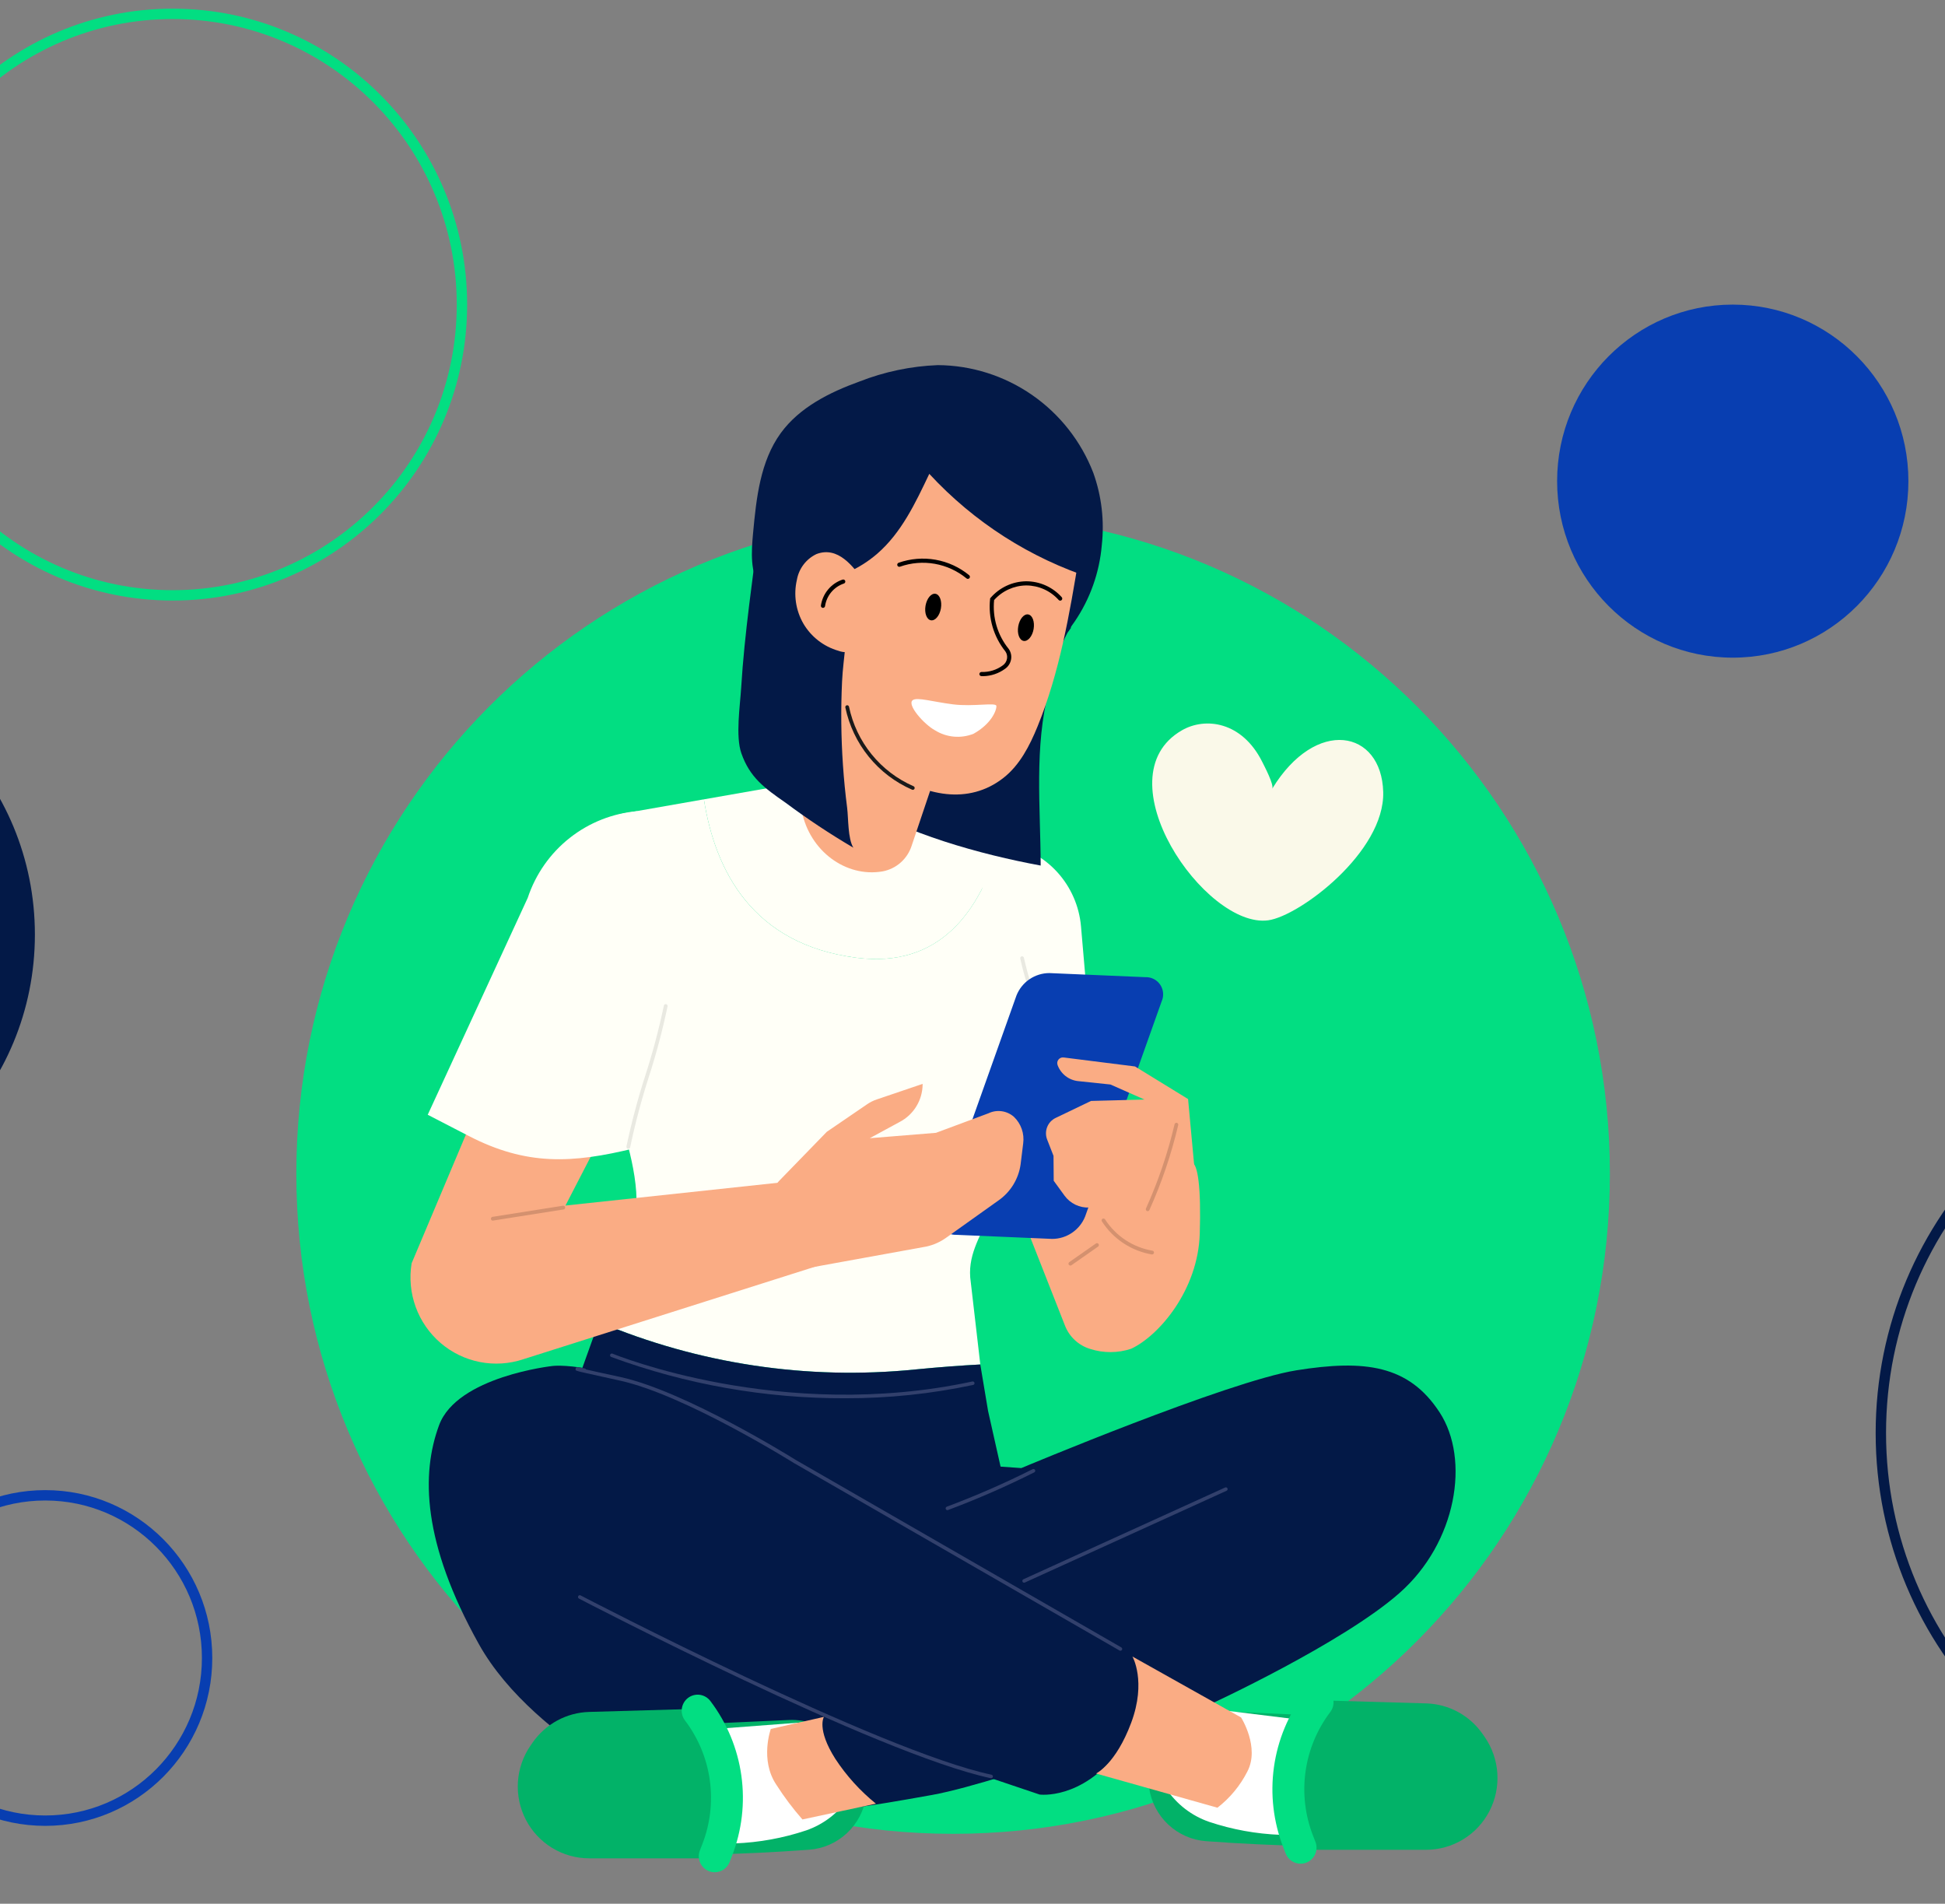 <svg width="375" height="367" viewBox="0 0 375 367" fill="none" xmlns="http://www.w3.org/2000/svg">
<rect x="0" y="0" width="375" height="367" fill="#808080" stroke="none"/>
<g clip-path="url(#clip0_803_2024)">
<mask id="mask0_803_2024" style="mask-type:luminance" maskUnits="userSpaceOnUse" x="-61" y="0" width="498" height="367">
<path d="M437 0H-61V367H437V0Z" fill="white"/>
</mask>
<g mask="url(#mask0_803_2024)">
<path d="M334.08 126.783C352.783 126.783 367.944 111.546 367.944 92.752C367.944 73.957 352.783 58.721 334.08 58.721C315.377 58.721 300.216 73.957 300.216 92.752C300.216 111.546 315.377 126.783 334.08 126.783Z" fill="#083EB1"/>
<path d="M8.72 350.986C25.956 350.986 39.928 336.945 39.928 319.625C39.928 302.304 25.956 288.263 8.72 288.263C-8.516 288.263 -22.488 302.304 -22.488 319.625C-22.488 336.945 -8.516 350.986 8.72 350.986Z" stroke="#083EB1" stroke-width="2"/>
<path d="M-45.728 233.546C-16.757 233.546 6.728 209.646 6.728 180.164C6.728 150.682 -16.757 126.782 -45.728 126.782C-74.699 126.782 -98.184 150.682 -98.184 180.164C-98.184 209.646 -74.699 233.546 -45.728 233.546Z" fill="#031947"/>
<path d="M33.288 114.772C64.092 114.772 89.064 89.677 89.064 58.721C89.064 27.765 64.092 2.67 33.288 2.67C2.484 2.67 -22.488 27.765 -22.488 58.721C-22.488 89.677 2.484 114.772 33.288 114.772Z" stroke="#02DE82" stroke-width="2"/>
<path d="M437 350.987C478.072 350.987 511.368 317.527 511.368 276.252C511.368 234.977 478.072 201.518 437 201.518C395.928 201.518 362.632 234.977 362.632 276.252C362.632 317.527 395.928 350.987 437 350.987Z" stroke="#031947" stroke-width="2"/>
<path d="M183.761 353.521C253.695 353.521 310.388 296.548 310.388 226.269C310.388 155.99 253.695 99.018 183.761 99.018C113.827 99.018 57.133 155.99 57.133 226.269C57.133 296.548 113.827 353.521 183.761 353.521Z" fill="#02DE82"/>
<path d="M198.175 237.356L205.312 255.506C205.725 256.585 206.379 257.555 207.223 258.341C208.067 259.128 209.078 259.71 210.18 260.043C212.756 260.875 215.527 260.863 218.095 260.009C223.524 257.458 230.983 248.642 231.314 237.867C231.588 229.033 230.973 224.282 229.735 224.061C228.044 223.896 226.455 223.17 225.22 221.998L206.777 201.808C205.755 200.685 204.395 199.931 202.906 199.659C201.416 199.388 199.879 199.615 198.531 200.306C197.182 200.997 196.096 202.113 195.439 203.483C194.783 204.854 194.591 206.403 194.895 207.893L196.844 233.466C196.893 234.3 197.091 235.117 197.429 235.88C197.508 236.048 197.592 236.212 197.682 236.373C197.868 236.689 198.033 237.018 198.175 237.356Z" fill="#FAAC84"/>
<path d="M189.178 161.757L194.02 162.656C197.824 163.365 201.292 165.306 203.892 168.184C206.493 171.062 208.083 174.718 208.419 178.591L209.929 196.055C209.929 196.055 188.511 188.66 189.178 187.319C189.845 185.978 189.178 161.757 189.178 161.757Z" fill="#FFFFF7"/>
<path d="M208.253 192.721L201.897 185.301L202.383 170.687C202.437 169.084 201.967 167.508 201.047 166.199C200.126 164.89 198.804 163.919 197.284 163.435L192.94 161.78C189.089 175.873 181.057 186.697 165.082 184.627C145.17 182.045 137.897 168.003 135.715 154.093L120.835 156.704C118.696 156.977 116.745 158.072 115.393 159.759C114.041 161.446 113.393 163.595 113.584 165.753L115.549 187.99L119.568 215.567C121.484 221.95 124.349 231.707 121.574 237.766L115.459 254.84C134.719 262.945 155.686 266.095 176.462 264.003C181.198 263.542 185.352 263.233 189.005 263.042L187.168 247.188C186.402 242.17 188.88 238.659 190.848 233.984L198.543 224.993L204.051 221.455C206.361 219.973 208.327 218.009 209.816 215.697C211.304 213.384 212.281 210.777 212.68 208.052C213.078 205.327 212.889 202.548 212.125 199.903C211.362 197.258 210.041 194.809 208.253 192.721Z" fill="#FFFFF7"/>
<path d="M165.084 184.63C181.061 186.7 189.098 175.88 192.94 161.783L161.065 149.65L135.713 154.096C137.899 168.006 145.172 182.048 165.084 184.63Z" fill="#FFFFF7"/>
<path d="M204.883 203.855C204.822 203.855 204.762 203.84 204.709 203.811C204.656 203.781 204.611 203.739 204.579 203.687C200.862 197.907 198.197 191.511 196.706 184.795C196.685 184.701 196.702 184.602 196.753 184.521C196.804 184.439 196.886 184.382 196.979 184.36C197.073 184.339 197.171 184.356 197.252 184.408C197.333 184.459 197.39 184.541 197.412 184.635C198.884 191.267 201.516 197.584 205.186 203.292C205.212 203.332 205.229 203.377 205.238 203.424C205.246 203.471 205.246 203.52 205.235 203.566C205.225 203.613 205.206 203.658 205.178 203.697C205.151 203.736 205.116 203.769 205.075 203.795C205.019 203.834 204.952 203.855 204.883 203.855Z" fill="#E9E9E1"/>
<path d="M202.862 238.834L184.376 238.048C183.81 238.073 183.248 237.951 182.743 237.694C182.237 237.437 181.807 237.054 181.491 236.581C181.176 236.109 180.988 235.563 180.943 234.995C180.899 234.428 181.001 233.859 181.239 233.343L195.98 191.897C196.49 190.626 197.367 189.537 198.497 188.77C199.626 188.002 200.959 187.59 202.322 187.588L220.813 188.378C221.379 188.353 221.942 188.475 222.447 188.731C222.953 188.988 223.384 189.372 223.699 189.844C224.014 190.317 224.203 190.863 224.247 191.431C224.291 191.998 224.19 192.567 223.952 193.084L209.211 234.529C208.698 235.8 207.82 236.888 206.689 237.654C205.558 238.421 204.226 238.832 202.862 238.834Z" fill="#083EB1"/>
<path d="M206.366 243.975C206.308 243.975 206.25 243.961 206.198 243.934C206.147 243.906 206.103 243.866 206.07 243.818C206.043 243.778 206.023 243.734 206.013 243.687C206.003 243.64 206.002 243.592 206.011 243.545C206.019 243.498 206.037 243.453 206.063 243.413C206.089 243.372 206.122 243.338 206.162 243.311L211.29 239.719C211.37 239.664 211.468 239.643 211.563 239.66C211.658 239.678 211.742 239.732 211.797 239.812C211.852 239.892 211.873 239.99 211.856 240.086C211.839 240.181 211.784 240.266 211.705 240.321L206.575 243.91C206.513 243.951 206.441 243.974 206.366 243.975Z" fill="#D4916F"/>
<path d="M127.369 275.313C149.534 285.18 168.919 283.141 190.515 272.075L189.001 263.043C185.348 263.234 181.193 263.542 176.458 264.004C155.682 266.096 134.714 262.947 115.454 254.841L109.52 271.4L127.369 275.313Z" fill="#031947"/>
<path d="M112.199 264.003L103.551 279.952C100.618 286.135 99.323 292.974 99.791 299.807C100.258 306.64 102.472 313.237 106.219 318.958C109.966 324.68 115.118 329.333 121.179 332.468C127.239 335.602 134.001 337.112 140.812 336.852L189.852 331.273C205.952 330.659 202.16 316.587 197.069 301.227L190.518 272.078L112.199 264.003Z" fill="#031947"/>
<path d="M206.491 121.035C205.214 122.92 203.758 124.676 202.143 126.277C196.467 131.905 183.7 130.072 176.778 128.337C168.249 126.201 160.346 122.107 152.586 117.95C150.265 116.931 148.223 115.364 146.633 113.382C144.601 110.371 144.855 106.419 145.193 102.787C145.815 96.05 146.57 88.937 150.541 83.479C154.155 78.527 159.922 75.644 165.68 73.558C170.514 71.661 175.628 70.589 180.813 70.387C187.305 70.43 193.635 72.433 198.98 76.136C204.326 79.839 208.441 85.07 210.791 91.152C212.392 95.621 212.951 100.399 212.426 105.12C211.972 110.395 210.169 115.463 207.194 119.833C204.306 123.703 203.445 128.241 202.239 132.957C199.374 144.182 200.607 155.32 200.645 166.861C188.91 164.691 174.704 160.714 164.524 154.45C165.134 148.97 165.866 143.449 166.477 137.971C167.319 130.429 168.238 122.65 171.998 116.07C175.757 109.489 183.153 104.387 190.59 105.736C194.35 106.553 197.75 108.56 200.292 111.463C202.772 114.363 204.857 117.582 206.491 121.035Z" fill="#031947"/>
<path d="M158.367 134.796L154.736 149.396C154.17 151.696 154.122 154.094 154.595 156.416C156.132 164.037 163.037 169.18 170.121 167.991C171.425 167.757 172.642 167.17 173.638 166.292C174.635 165.415 175.375 164.281 175.778 163.012L183.526 139.993L158.367 134.796Z" fill="#FAAC84"/>
<path d="M230.649 229.035L229.063 211.873L218.837 205.59L205.065 203.855C204.879 203.832 204.69 203.857 204.517 203.928C204.343 204 204.191 204.114 204.075 204.262C203.958 204.409 203.881 204.584 203.851 204.77C203.821 204.956 203.84 205.146 203.904 205.323C204.211 206.158 204.743 206.89 205.442 207.436C206.14 207.982 206.977 208.322 207.858 208.415L214.099 209.07L220.655 211.969L210.354 212.236L203.524 215.515C202.778 215.874 202.196 216.504 201.893 217.278C201.591 218.052 201.591 218.912 201.893 219.685L203.119 222.823L203.158 227.627L205.237 230.487C205.78 231.234 206.498 231.835 207.328 232.236C208.157 232.637 209.072 232.826 209.992 232.787L211.699 232.715L214.807 238.511C217.065 240.615 221.762 244.317 224.79 243.765C225.819 243.576 226.801 243.185 227.68 242.613C228.558 242.042 229.316 241.302 229.909 240.436C230.503 239.57 230.92 238.594 231.137 237.566C231.354 236.537 231.367 235.475 231.175 234.441L230.649 229.035Z" fill="#FAAC84"/>
<path d="M150.137 227.731L159.411 218.187L167.207 212.861C167.769 212.476 168.381 212.171 169.025 211.954L177.883 208.948V209.104C177.861 210.592 177.437 212.046 176.658 213.311C175.878 214.576 174.771 215.605 173.456 216.288L167.686 219.422L180.454 218.385L190.57 214.621C191.369 214.237 192.263 214.098 193.14 214.222C194.017 214.345 194.839 214.725 195.502 215.315C196.176 215.967 196.688 216.769 196.996 217.657C197.304 218.545 197.398 219.494 197.272 220.425L196.775 224.464C196.579 225.86 196.097 227.2 195.359 228.4C194.621 229.6 193.644 230.633 192.489 231.434L182.396 238.625C181.27 239.427 179.997 239.996 178.651 240.298L152.375 245.068C151.294 245.264 150.179 245.121 149.181 244.659C148.183 244.196 147.351 243.437 146.797 242.483C145.741 240.665 145.262 238.567 145.424 236.468C145.586 234.37 146.382 232.371 147.704 230.739L150.137 227.731Z" fill="#FAAC84"/>
<path d="M172.287 225.027C172.199 225.027 172.113 224.995 172.046 224.937C171.979 224.879 171.936 224.798 171.923 224.71C171.917 224.663 171.921 224.614 171.934 224.568C171.947 224.521 171.968 224.478 171.998 224.44C172.028 224.402 172.064 224.371 172.106 224.347C172.148 224.324 172.194 224.309 172.242 224.303L179.796 223.324C181.442 223.119 183.044 222.646 184.539 221.924L194.898 216.239C194.982 216.193 195.081 216.183 195.174 216.21C195.266 216.237 195.343 216.3 195.39 216.384C195.436 216.469 195.446 216.569 195.419 216.661C195.392 216.754 195.329 216.832 195.246 216.879L184.873 222.572C183.303 223.332 181.62 223.829 179.891 224.043L172.332 225.024C172.317 225.027 172.302 225.028 172.287 225.027Z" fill="#FAAC84"/>
<path d="M173.472 231.101C173.381 231.101 173.294 231.066 173.228 231.005C173.161 230.943 173.12 230.859 173.112 230.769C173.105 230.678 173.131 230.588 173.186 230.516C173.241 230.444 173.321 230.396 173.411 230.38L180.015 229.226C181.41 228.973 182.763 228.526 184.035 227.898L195.455 221.233C195.539 221.187 195.637 221.176 195.728 221.202C195.82 221.228 195.898 221.289 195.945 221.372C195.992 221.455 196.006 221.553 195.982 221.646C195.958 221.738 195.899 221.818 195.818 221.867L184.376 228.546C183.038 229.208 181.615 229.68 180.147 229.946L173.535 231.105C173.514 231.1 173.493 231.098 173.472 231.101Z" fill="#FAAC84"/>
<path d="M174.379 236.65C174.29 236.649 174.205 236.616 174.139 236.557C174.073 236.497 174.031 236.416 174.021 236.327C174.012 236.239 174.034 236.15 174.086 236.077C174.137 236.004 174.213 235.953 174.299 235.933L180.586 234.492C182.328 234.075 183.984 233.352 185.477 232.357L195.69 225.55C195.77 225.497 195.868 225.478 195.962 225.498C196.056 225.517 196.138 225.573 196.191 225.653C196.244 225.734 196.263 225.832 196.244 225.926C196.224 226.02 196.169 226.103 196.089 226.156L185.875 232.96C184.311 234.003 182.575 234.76 180.749 235.196L174.462 236.638C174.435 236.646 174.407 236.65 174.379 236.65Z" fill="#FAAC84"/>
<path d="M171.399 148.577C165.306 144.207 160.623 137.356 159.941 130.881C159.922 130.694 159.902 130.507 159.888 130.32C159.817 129.269 159.677 128.225 159.467 127.193C159.532 126.659 159.599 126.126 159.664 125.584C158.027 120.064 157.007 114.377 156.625 108.63C156.241 102.778 157.304 96.921 159.72 91.582C162.183 86.221 166.594 82.009 172.048 79.811C176.135 78.471 180.464 78.041 184.733 78.553C189.71 78.965 194.781 80.044 198.896 82.888C202.708 85.628 205.541 89.529 206.974 94.014C208.455 98.219 208.829 102.737 208.059 107.13C206.227 118.309 204.314 129.583 200.034 140.065C198.516 143.779 196.608 147.504 193.455 149.967C186.742 155.231 178.194 153.445 171.399 148.577Z" fill="#FAAC84"/>
<path d="M186.602 111.597C186.509 111.597 186.419 111.565 186.348 111.505C184.581 110.056 182.474 109.086 180.227 108.69C177.98 108.294 175.67 108.485 173.518 109.245C173.419 109.28 173.31 109.274 173.215 109.229C173.12 109.184 173.047 109.104 173.011 109.004C172.993 108.955 172.985 108.902 172.987 108.849C172.989 108.796 173.002 108.744 173.025 108.696C173.047 108.648 173.079 108.605 173.118 108.57C173.157 108.534 173.203 108.507 173.253 108.489C175.536 107.685 177.986 107.483 180.369 107.903C182.752 108.324 184.987 109.353 186.861 110.891C186.901 110.925 186.934 110.967 186.958 111.013C186.982 111.06 186.997 111.111 187.002 111.163C187.006 111.216 187 111.269 186.985 111.319C186.969 111.369 186.943 111.416 186.91 111.456C186.872 111.501 186.825 111.537 186.771 111.561C186.718 111.586 186.66 111.598 186.602 111.597Z" fill="black"/>
<path d="M189.574 130.351C189.449 130.351 189.327 130.351 189.202 130.339C189.149 130.336 189.098 130.323 189.051 130.3C189.004 130.277 188.961 130.245 188.926 130.206C188.892 130.167 188.865 130.121 188.847 130.071C188.83 130.021 188.823 129.969 188.826 129.916C188.835 129.811 188.884 129.714 188.963 129.645C189.042 129.575 189.144 129.538 189.248 129.542C190.713 129.593 192.152 129.147 193.334 128.276C193.547 128.127 193.729 127.938 193.869 127.719C194.009 127.5 194.104 127.255 194.15 126.999C194.196 126.753 194.192 126.5 194.138 126.256C194.085 126.011 193.983 125.78 193.839 125.576C192.71 124.169 191.869 122.552 191.363 120.817C190.857 119.083 190.696 117.265 190.891 115.468L190.906 115.347L190.985 115.252C191.836 114.269 192.883 113.476 194.058 112.926C195.234 112.376 196.511 112.081 197.807 112.06C199.104 112.053 200.387 112.321 201.573 112.847C202.759 113.372 203.821 114.144 204.69 115.11C204.729 115.149 204.759 115.195 204.779 115.245C204.799 115.296 204.808 115.35 204.807 115.404C204.805 115.459 204.793 115.512 204.77 115.562C204.748 115.611 204.715 115.655 204.675 115.692C204.634 115.728 204.587 115.756 204.536 115.773C204.484 115.791 204.43 115.797 204.376 115.793C204.322 115.788 204.27 115.773 204.222 115.747C204.174 115.722 204.132 115.687 204.098 115.644C203.312 114.774 202.355 114.077 201.287 113.597C200.22 113.118 199.064 112.867 197.895 112.86H197.815C196.653 112.88 195.507 113.14 194.45 113.624C193.392 114.108 192.445 114.807 191.668 115.675C191.498 117.356 191.66 119.054 192.144 120.672C192.628 122.29 193.424 123.796 194.487 125.105C194.692 125.396 194.837 125.724 194.914 126.072C194.991 126.419 194.998 126.779 194.935 127.129C194.87 127.49 194.735 127.835 194.538 128.143C194.341 128.451 194.085 128.717 193.785 128.926C192.559 129.823 191.089 130.32 189.574 130.351Z" fill="black"/>
<path d="M164.529 163.416C160.024 160.771 155.667 157.88 151.477 154.757C147.418 151.94 144.572 149.895 142.937 145.22C141.783 141.933 142.69 136.035 142.902 132.554C143.534 122.126 145.128 111.591 146.619 99.552C146.965 96.75 148.581 96.006 150.585 94.031C152.589 92.056 155.927 91.181 158.253 92.759C160.51 94.289 161.007 97.361 161.307 100.083C161.93 105.799 162.609 111.511 163.174 117.23C163.638 121.901 162.571 126.693 162.351 131.383C162.1 136.741 162.157 142.11 162.521 147.462C162.707 150.221 162.976 152.975 163.33 155.725C163.583 157.745 163.454 161.689 164.529 163.416Z" fill="#031947"/>
<path d="M178.445 116.76C178.198 118.17 178.661 119.429 179.477 119.577C180.292 119.725 181.167 118.698 181.408 117.291C181.648 115.884 181.191 114.622 180.371 114.472C179.55 114.323 178.695 115.349 178.445 116.76Z" fill="black"/>
<path d="M196.32 120.738C196.073 122.149 196.536 123.407 197.352 123.555C198.167 123.704 199.042 122.675 199.283 121.268C199.523 119.861 199.066 118.599 198.245 118.451C197.425 118.303 196.57 119.328 196.32 120.738Z" fill="black"/>
<path d="M210.699 111.512C198.644 107.617 187.787 100.673 179.17 91.348C176.499 96.961 173.805 102.699 169.116 106.76C165.75 109.663 161.611 111.509 157.21 112.071C155.411 112.377 153.564 112.215 151.845 111.599C150.991 111.281 150.234 110.746 149.648 110.047C149.061 109.347 148.665 108.506 148.499 107.607C148.441 106.229 148.727 104.858 149.33 103.619C150.673 99.888 152.32 96.274 154.257 92.816C156.204 89.347 158.954 86.401 162.274 84.226C167.073 81.487 172.685 80.55 178.108 81.583C183.486 82.635 188.628 84.66 193.284 87.562C197.861 90.068 201.965 93.362 205.41 97.292C208.864 101.262 210.856 106.303 211.051 111.572C210.556 111.633 210.54 111.987 210.699 111.512Z" fill="#031947"/>
<path d="M157.413 106.813C156.437 107.277 155.585 107.97 154.929 108.833C154.273 109.696 153.832 110.704 153.643 111.773C152.973 114.65 153.423 117.676 154.9 120.23C156.399 122.771 158.808 124.639 161.634 125.454C162.196 125.665 162.796 125.756 163.395 125.72C163.994 125.685 164.58 125.524 165.113 125.248C166.04 124.495 166.657 123.426 166.848 122.244C167.709 119 168.662 115.027 166.582 112.102C164.502 109.176 161.561 105.231 157.413 106.813Z" fill="#FAAC84"/>
<path d="M158.674 117.182C158.656 117.184 158.638 117.184 158.621 117.182C158.568 117.175 158.517 117.158 158.472 117.132C158.426 117.105 158.385 117.07 158.353 117.027C158.321 116.985 158.298 116.937 158.284 116.886C158.271 116.834 158.268 116.781 158.275 116.728C158.444 115.59 158.923 114.521 159.659 113.64C160.395 112.759 161.359 112.1 162.445 111.737C162.496 111.718 162.549 111.711 162.603 111.714C162.656 111.716 162.708 111.73 162.756 111.754C162.804 111.778 162.847 111.811 162.882 111.852C162.917 111.892 162.944 111.94 162.96 111.991C162.976 112.042 162.982 112.096 162.977 112.15C162.972 112.203 162.957 112.255 162.931 112.303C162.906 112.35 162.871 112.392 162.83 112.426C162.788 112.459 162.74 112.484 162.688 112.499C161.746 112.816 160.91 113.389 160.272 114.155C159.634 114.92 159.219 115.847 159.072 116.835C159.059 116.931 159.012 117.02 158.938 117.084C158.865 117.148 158.771 117.182 158.674 117.182Z" fill="black"/>
<path d="M201.487 81.179C206.561 85.71 209.923 91.862 211.004 98.596C211.379 100.99 211.208 103.934 209.13 105.154C206.858 106.489 204.034 104.834 202.03 103.118C196.506 98.375 191.645 92.537 184.979 89.639C179.894 87.434 174.162 87.123 169.004 85.088C166.755 84.199 164.292 82.296 164.801 79.924C165.188 78.118 167.124 77.149 168.865 76.566C175.077 74.575 181.696 74.235 188.078 75.58C194.459 76.925 200.385 79.909 205.277 84.24" fill="#031947"/>
<path d="M161.148 226.813L109.024 232.402L125.365 200.774L98.813 197.411L79.36 243.536C78.896 246.363 79.166 249.262 80.144 251.954C81.123 254.645 82.777 257.037 84.945 258.897C87.114 260.757 89.725 262.022 92.523 262.57C95.322 263.118 98.214 262.93 100.919 262.024L163.158 242.285L161.148 226.813Z" fill="#FAAC84"/>
<path d="M122.909 156.377C118.141 156.776 113.594 158.572 109.832 161.544C106.07 164.515 103.259 168.53 101.746 173.092L82.468 214.901L90.375 218.988C101.487 224.727 110.279 224.327 122.417 221.337C123.445 221.206 124.432 220.845 125.304 220.282C125.972 218.935 131.604 166.466 131.604 166.466L122.909 156.377Z" fill="#FFFFF7"/>
<path d="M175.991 152.266C175.942 152.267 175.894 152.256 175.85 152.235C172.602 150.819 169.738 148.641 167.5 145.884C165.262 143.127 163.713 139.871 162.984 136.389C162.974 136.342 162.974 136.294 162.983 136.247C162.992 136.2 163.01 136.155 163.037 136.115C163.063 136.075 163.097 136.041 163.137 136.015C163.177 135.989 163.221 135.971 163.268 135.962C163.315 135.952 163.363 135.952 163.41 135.961C163.457 135.97 163.501 135.988 163.541 136.015C163.58 136.041 163.614 136.076 163.64 136.116C163.667 136.156 163.685 136.2 163.693 136.247C164.397 139.614 165.893 142.763 168.057 145.428C170.222 148.094 172.99 150.2 176.131 151.568C176.175 151.586 176.215 151.614 176.248 151.648C176.282 151.682 176.308 151.722 176.325 151.766C176.343 151.811 176.352 151.858 176.351 151.906C176.35 151.954 176.34 152.001 176.321 152.044C176.293 152.109 176.247 152.165 176.188 152.204C176.13 152.243 176.061 152.265 175.991 152.266Z" fill="#1A1A1A"/>
<path d="M222.128 241.828C222.108 241.83 222.087 241.83 222.067 241.828C220.113 241.493 218.249 240.754 216.593 239.658C214.937 238.562 213.526 237.132 212.448 235.46C212.397 235.378 212.38 235.28 212.401 235.185C212.422 235.091 212.478 235.009 212.559 234.956C212.64 234.906 212.737 234.889 212.83 234.91C212.923 234.931 213.004 234.987 213.057 235.067C214.079 236.654 215.418 238.01 216.989 239.049C218.561 240.088 220.33 240.787 222.184 241.103C222.275 241.117 222.357 241.165 222.414 241.237C222.471 241.309 222.499 241.401 222.492 241.493C222.485 241.585 222.443 241.67 222.375 241.733C222.307 241.795 222.22 241.829 222.128 241.828Z" fill="#D4916F"/>
<path d="M221.27 233.484C221.219 233.484 221.169 233.472 221.123 233.45C221.08 233.43 221.041 233.402 221.009 233.367C220.976 233.332 220.951 233.291 220.935 233.247C220.918 233.202 220.91 233.154 220.912 233.107C220.914 233.059 220.925 233.012 220.945 232.969C223.295 227.76 225.139 222.335 226.452 216.769C226.458 216.718 226.474 216.668 226.501 216.624C226.527 216.58 226.562 216.541 226.604 216.512C226.646 216.482 226.694 216.461 226.744 216.452C226.795 216.442 226.847 216.443 226.897 216.455C226.947 216.467 226.994 216.49 227.034 216.521C227.075 216.553 227.108 216.593 227.133 216.638C227.157 216.684 227.171 216.734 227.174 216.786C227.178 216.837 227.17 216.889 227.152 216.937C225.828 222.548 223.97 228.018 221.604 233.271C221.573 233.334 221.526 233.388 221.467 233.425C221.408 233.463 221.34 233.484 221.27 233.484Z" fill="#D4916F"/>
<path d="M95.015 235.307C94.923 235.308 94.834 235.274 94.766 235.211C94.699 235.149 94.657 235.063 94.65 234.971C94.642 234.879 94.67 234.788 94.727 234.716C94.784 234.644 94.867 234.596 94.958 234.582L108.552 232.435C108.646 232.422 108.74 232.447 108.816 232.503C108.892 232.56 108.943 232.644 108.958 232.737C108.972 232.831 108.95 232.927 108.896 233.004C108.842 233.081 108.759 233.134 108.667 233.152L95.072 235.299C95.053 235.303 95.034 235.306 95.015 235.307Z" fill="#D4916F"/>
<path d="M121.146 221.454C121.123 221.454 121.1 221.451 121.078 221.446C121.03 221.438 120.985 221.421 120.944 221.395C120.903 221.369 120.868 221.335 120.841 221.295C120.813 221.256 120.794 221.211 120.784 221.163C120.774 221.116 120.773 221.067 120.782 221.019C121.746 216.421 122.951 211.877 124.394 207.407C125.83 202.961 127.032 198.441 127.994 193.868C128.012 193.773 128.066 193.689 128.146 193.634C128.225 193.58 128.323 193.559 128.417 193.576C128.512 193.594 128.596 193.649 128.65 193.729C128.704 193.808 128.725 193.906 128.707 194.002C127.743 198.6 126.537 203.144 125.095 207.614C123.662 212.062 122.462 216.582 121.502 221.157C121.486 221.24 121.442 221.315 121.377 221.37C121.312 221.424 121.23 221.454 121.146 221.454Z" fill="#E9E9E1"/>
<path d="M162.965 269.554C147.571 269.601 132.291 266.906 117.834 261.593C117.749 261.558 117.682 261.491 117.647 261.407C117.611 261.322 117.611 261.226 117.646 261.142C117.681 261.057 117.747 260.989 117.832 260.954C117.916 260.918 118.011 260.918 118.095 260.953C118.418 261.086 150.556 274.271 187.506 266.314C187.59 266.303 187.675 266.325 187.745 266.374C187.814 266.424 187.862 266.498 187.881 266.581C187.899 266.664 187.885 266.752 187.843 266.826C187.8 266.9 187.732 266.955 187.651 266.981C179.535 268.712 171.261 269.574 162.965 269.554Z" fill="#32406C"/>
<path d="M113.744 288.193C113.667 288.193 113.593 288.169 113.531 288.124C113.469 288.08 113.423 288.017 113.398 287.945C113.367 287.853 113.374 287.753 113.417 287.667C113.459 287.58 113.534 287.514 113.625 287.483C120.789 285.014 126.69 279.797 130.039 272.971C130.059 272.926 130.087 272.885 130.122 272.851C130.157 272.817 130.199 272.791 130.245 272.774C130.291 272.757 130.34 272.749 130.388 272.751C130.437 272.754 130.485 272.766 130.529 272.787C130.573 272.809 130.612 272.839 130.644 272.876C130.676 272.913 130.7 272.956 130.715 273.003C130.73 273.05 130.736 273.099 130.731 273.148C130.727 273.197 130.712 273.244 130.689 273.287C129.005 276.767 126.65 279.875 123.759 282.43C120.869 284.986 117.501 286.938 113.852 288.173C113.818 288.187 113.781 288.194 113.744 288.193Z" fill="white"/>
<path d="M270.023 331.461L236.44 329.927C234.787 329.852 233.136 330.121 231.592 330.716L229.118 331.673C226.573 332.655 224.438 334.479 223.063 336.844C221.689 339.208 221.156 341.973 221.554 344.683C221.952 347.392 223.257 349.884 225.253 351.749C227.249 353.614 229.818 354.739 232.536 354.941C245.691 355.911 258.887 356.191 272.072 355.78L270.429 331.049" fill="#02B268"/>
<path d="M233.318 329.397L253.416 331.872H270.641L279.255 341.347L273.924 349.178C273.924 349.178 265.331 354.596 246.857 353.716C242.184 353.538 237.559 352.695 233.121 351.211C229.771 350.054 226.885 347.834 224.9 344.885L218.763 335.785L233.318 329.397Z" fill="white"/>
<path d="M132.646 348.911C132.646 348.911 103.246 336.534 92.326 316.949C81.405 297.363 81.186 284.123 84.66 274.736C88.134 265.348 106.505 263.334 106.505 263.334C106.505 263.334 115.47 262.088 135.045 271.442C154.619 280.796 210.422 315.415 210.422 315.415L220.18 321.745C220.18 321.745 222.877 328.418 215.646 337.729C208.415 347.04 200.439 345.95 200.439 345.95L158.837 331.921L149.815 336.477L143.961 347.71L132.646 348.911Z" fill="#031947"/>
<path d="M118.524 333.107L152.107 331.574C153.76 331.498 155.41 331.767 156.955 332.363L159.429 333.32C161.973 334.302 164.107 336.126 165.481 338.49C166.856 340.855 167.388 343.619 166.99 346.328C166.592 349.037 165.287 351.529 163.292 353.393C161.296 355.258 158.728 356.384 156.011 356.586C142.856 357.556 129.659 357.836 116.475 357.425L118.114 332.695" fill="#02B268"/>
<path d="M140.545 279.105L196.915 283.013C196.915 283.013 236.739 266.279 249.95 264.166C263.161 262.054 271.607 263.16 277.548 272.254C283.49 281.347 280.838 297.369 269.838 307.085C258.838 316.802 233.218 328.605 233.218 328.605C233.218 328.605 193.899 343.46 179.738 346.022C165.578 348.584 163.7 348.558 163.7 348.558C163.7 348.558 158.962 350.358 157.508 327.644C156.054 304.93 148.388 312.342 148.388 312.342C148.388 312.342 140.572 277.688 140.545 279.105Z" fill="#031947"/>
<path d="M156.83 331.872L135.136 333.519H117.911L109.297 342.998L114.628 350.829C114.628 350.829 123.221 356.248 141.695 355.367C146.369 355.189 150.993 354.346 155.431 352.862C158.781 351.705 161.667 349.485 163.652 346.536L159.699 339.703L156.83 331.872Z" fill="white"/>
<path d="M135.339 329.397L136.547 332.699C138.725 338.67 139.608 345.041 139.135 351.383L138.622 358.246H113.596C111.081 358.246 108.615 357.554 106.464 356.244C104.313 354.935 102.559 353.059 101.394 350.82C100.229 348.58 99.696 346.063 99.853 343.541C100.01 341.019 100.851 338.588 102.286 336.512L102.665 335.963C103.896 334.184 105.525 332.719 107.421 331.687C109.318 330.655 111.429 330.086 113.584 330.023L135.339 329.397Z" fill="#02B268"/>
<path d="M137.799 360.93C137.413 360.931 137.03 360.857 136.671 360.712C136.296 360.563 135.953 360.341 135.663 360.058C135.373 359.776 135.141 359.439 134.981 359.066C134.821 358.693 134.735 358.293 134.729 357.887C134.723 357.481 134.796 357.078 134.945 356.701L135.405 355.53C136.934 351.604 137.431 347.348 136.849 343.172C136.267 338.997 134.625 335.042 132.082 331.689C131.832 331.367 131.649 330.998 131.541 330.605C131.434 330.211 131.406 329.8 131.457 329.396C131.509 328.991 131.64 328.6 131.842 328.247C132.044 327.893 132.315 327.583 132.637 327.335C132.959 327.086 133.327 326.905 133.719 326.8C134.112 326.695 134.521 326.67 134.923 326.724C135.325 326.779 135.713 326.914 136.063 327.12C136.414 327.326 136.72 327.6 136.965 327.925C140.151 332.126 142.208 337.081 142.937 342.313C143.666 347.544 143.043 352.876 141.127 357.795L140.667 358.965C140.44 359.544 140.045 360.041 139.534 360.391C139.022 360.741 138.418 360.929 137.799 360.93Z" fill="#02DE82"/>
<path d="M158.853 330.977L148.615 333.303C148.615 333.303 146.464 339.251 149.666 344.036C151.174 346.401 152.861 348.646 154.712 350.751L168.881 347.712C165.838 345.252 163.195 342.332 161.046 339.056C157.4 333.313 158.853 330.977 158.853 330.977Z" fill="#FAAC84"/>
<path d="M218.338 319.343L239.282 331.087C239.282 331.087 242.935 336.825 240.496 341.507C239.112 344.237 237.139 346.622 234.722 348.488L211.326 341.897C211.326 341.897 215.124 340.082 218.099 332.101C221.074 324.12 218.338 319.343 218.338 319.343Z" fill="#FAAC84"/>
<path d="M191.092 342.803C191.068 342.802 191.044 342.8 191.02 342.795C169.207 338.167 112.195 308.469 111.623 308.172C111.583 308.151 111.548 308.122 111.519 308.087C111.49 308.053 111.468 308.012 111.455 307.969C111.441 307.926 111.437 307.881 111.441 307.836C111.445 307.791 111.458 307.747 111.479 307.707C111.5 307.667 111.528 307.631 111.563 307.602C111.597 307.573 111.637 307.551 111.68 307.538C111.723 307.525 111.768 307.52 111.813 307.524C111.858 307.528 111.902 307.541 111.941 307.562C112.514 307.86 169.444 337.516 191.163 342.127C191.247 342.143 191.321 342.191 191.371 342.26C191.422 342.329 191.445 342.414 191.436 342.499C191.427 342.584 191.387 342.663 191.323 342.72C191.259 342.776 191.177 342.807 191.092 342.806V342.803Z" fill="#32406C"/>
<path d="M216.013 318.226C215.953 318.226 215.894 318.21 215.841 318.18L153.027 282.014C152.807 281.881 131.946 268.837 119.441 266.133C116.422 265.475 114.207 264.987 112.848 264.674C110.906 264.227 110.906 264.227 110.981 263.862C111.057 263.496 111.149 263.507 112.738 263.804C112.793 263.815 112.844 263.839 112.887 263.873C112.931 263.908 112.966 263.952 112.989 264.003C114.146 264.27 116.153 264.716 119.583 265.451C132.207 268.186 153.169 281.287 153.378 281.42L216.192 317.587C216.258 317.624 216.309 317.683 216.338 317.753C216.367 317.823 216.372 317.901 216.352 317.974C216.332 318.048 216.288 318.112 216.228 318.158C216.167 318.204 216.094 318.228 216.018 318.227L216.013 318.226Z" fill="#32406C"/>
<path d="M197.447 305.109C197.382 305.109 197.318 305.09 197.263 305.054C197.208 305.018 197.164 304.967 197.137 304.908C197.118 304.866 197.108 304.822 197.106 304.777C197.105 304.732 197.112 304.687 197.128 304.645C197.144 304.603 197.168 304.564 197.199 304.531C197.23 304.498 197.267 304.472 197.308 304.454L236.208 286.758C236.249 286.739 236.293 286.728 236.338 286.727C236.383 286.725 236.427 286.733 236.469 286.749C236.511 286.765 236.55 286.789 236.582 286.82C236.615 286.851 236.641 286.889 236.659 286.93C236.678 286.971 236.688 287.015 236.69 287.06C236.691 287.105 236.684 287.15 236.668 287.193C236.652 287.235 236.628 287.273 236.597 287.306C236.566 287.339 236.529 287.365 236.488 287.384L197.587 305.08C197.543 305.1 197.495 305.11 197.447 305.109Z" fill="#32406C"/>
<path d="M182.657 291.124C182.578 291.122 182.501 291.092 182.441 291.039C182.381 290.987 182.341 290.915 182.328 290.836C182.315 290.757 182.329 290.676 182.37 290.607C182.41 290.537 182.472 290.484 182.547 290.456C188.191 288.346 193.717 285.931 199.102 283.223C199.183 283.183 199.277 283.176 199.363 283.205C199.449 283.233 199.52 283.295 199.562 283.375C199.602 283.457 199.609 283.551 199.58 283.638C199.552 283.724 199.491 283.796 199.41 283.837C193.996 286.556 188.44 288.982 182.768 291.104C182.732 291.116 182.695 291.123 182.657 291.124Z" fill="#32406C"/>
<path d="M253.21 327.751L252.003 331.053C249.824 337.024 248.942 343.394 249.415 349.736L249.927 356.6H274.951C277.466 356.599 279.932 355.907 282.083 354.598C284.234 353.289 285.987 351.413 287.153 349.173C288.318 346.934 288.851 344.417 288.694 341.894C288.537 339.372 287.696 336.941 286.261 334.865L285.882 334.317C284.651 332.537 283.022 331.072 281.125 330.04C279.229 329.008 277.117 328.438 274.961 328.377L253.21 327.751Z" fill="#02B268"/>
<path d="M250.748 359.28C250.131 359.279 249.528 359.092 249.018 358.743C248.508 358.395 248.114 357.9 247.887 357.323L247.428 356.153C245.512 351.234 244.889 345.902 245.618 340.67C246.347 335.439 248.404 330.484 251.591 326.283C252.088 325.632 252.821 325.206 253.631 325.099C254.031 325.046 254.438 325.072 254.829 325.177C255.219 325.282 255.585 325.464 255.906 325.711C256.227 325.958 256.496 326.266 256.698 326.618C256.9 326.969 257.031 327.357 257.084 327.76C257.137 328.163 257.111 328.572 257.006 328.964C256.902 329.356 256.722 329.724 256.476 330.047C253.932 333.4 252.29 337.355 251.709 341.53C251.127 345.706 251.626 349.962 253.156 353.888L253.615 355.059C253.914 355.822 253.899 356.673 253.574 357.425C253.249 358.177 252.64 358.769 251.881 359.07C251.519 359.208 251.135 359.279 250.748 359.28Z" fill="#02DE82"/>
<path d="M175.964 134.981C176.805 134.343 179.846 135.291 183.75 135.785C187.655 136.278 192.063 135.352 192.106 136.091C192.152 136.984 191.094 139.561 187.704 141.452C186.498 141.933 185.198 142.122 183.906 142.006C182.615 141.891 181.368 141.472 180.267 140.785C178.15 139.635 174.814 135.851 175.964 134.981Z" fill="white"/>
<path d="M245.279 152.057C245.707 151.357 243.734 147.611 243.342 146.831C239.45 139.094 232.393 138.188 227.879 140.786C212.186 149.813 232.403 179.075 244.518 177.415C250.549 176.589 266.988 164.257 266.687 152.685C266.37 140.708 253.728 138.197 245.279 152.057Z" fill="#FAF9E9"/>
</g>
</g>
<defs>
<clipPath id="clip0_803_2024">
<rect width="498" height="367" fill="white" transform="translate(-61)"/>
</clipPath>
</defs>
</svg>
